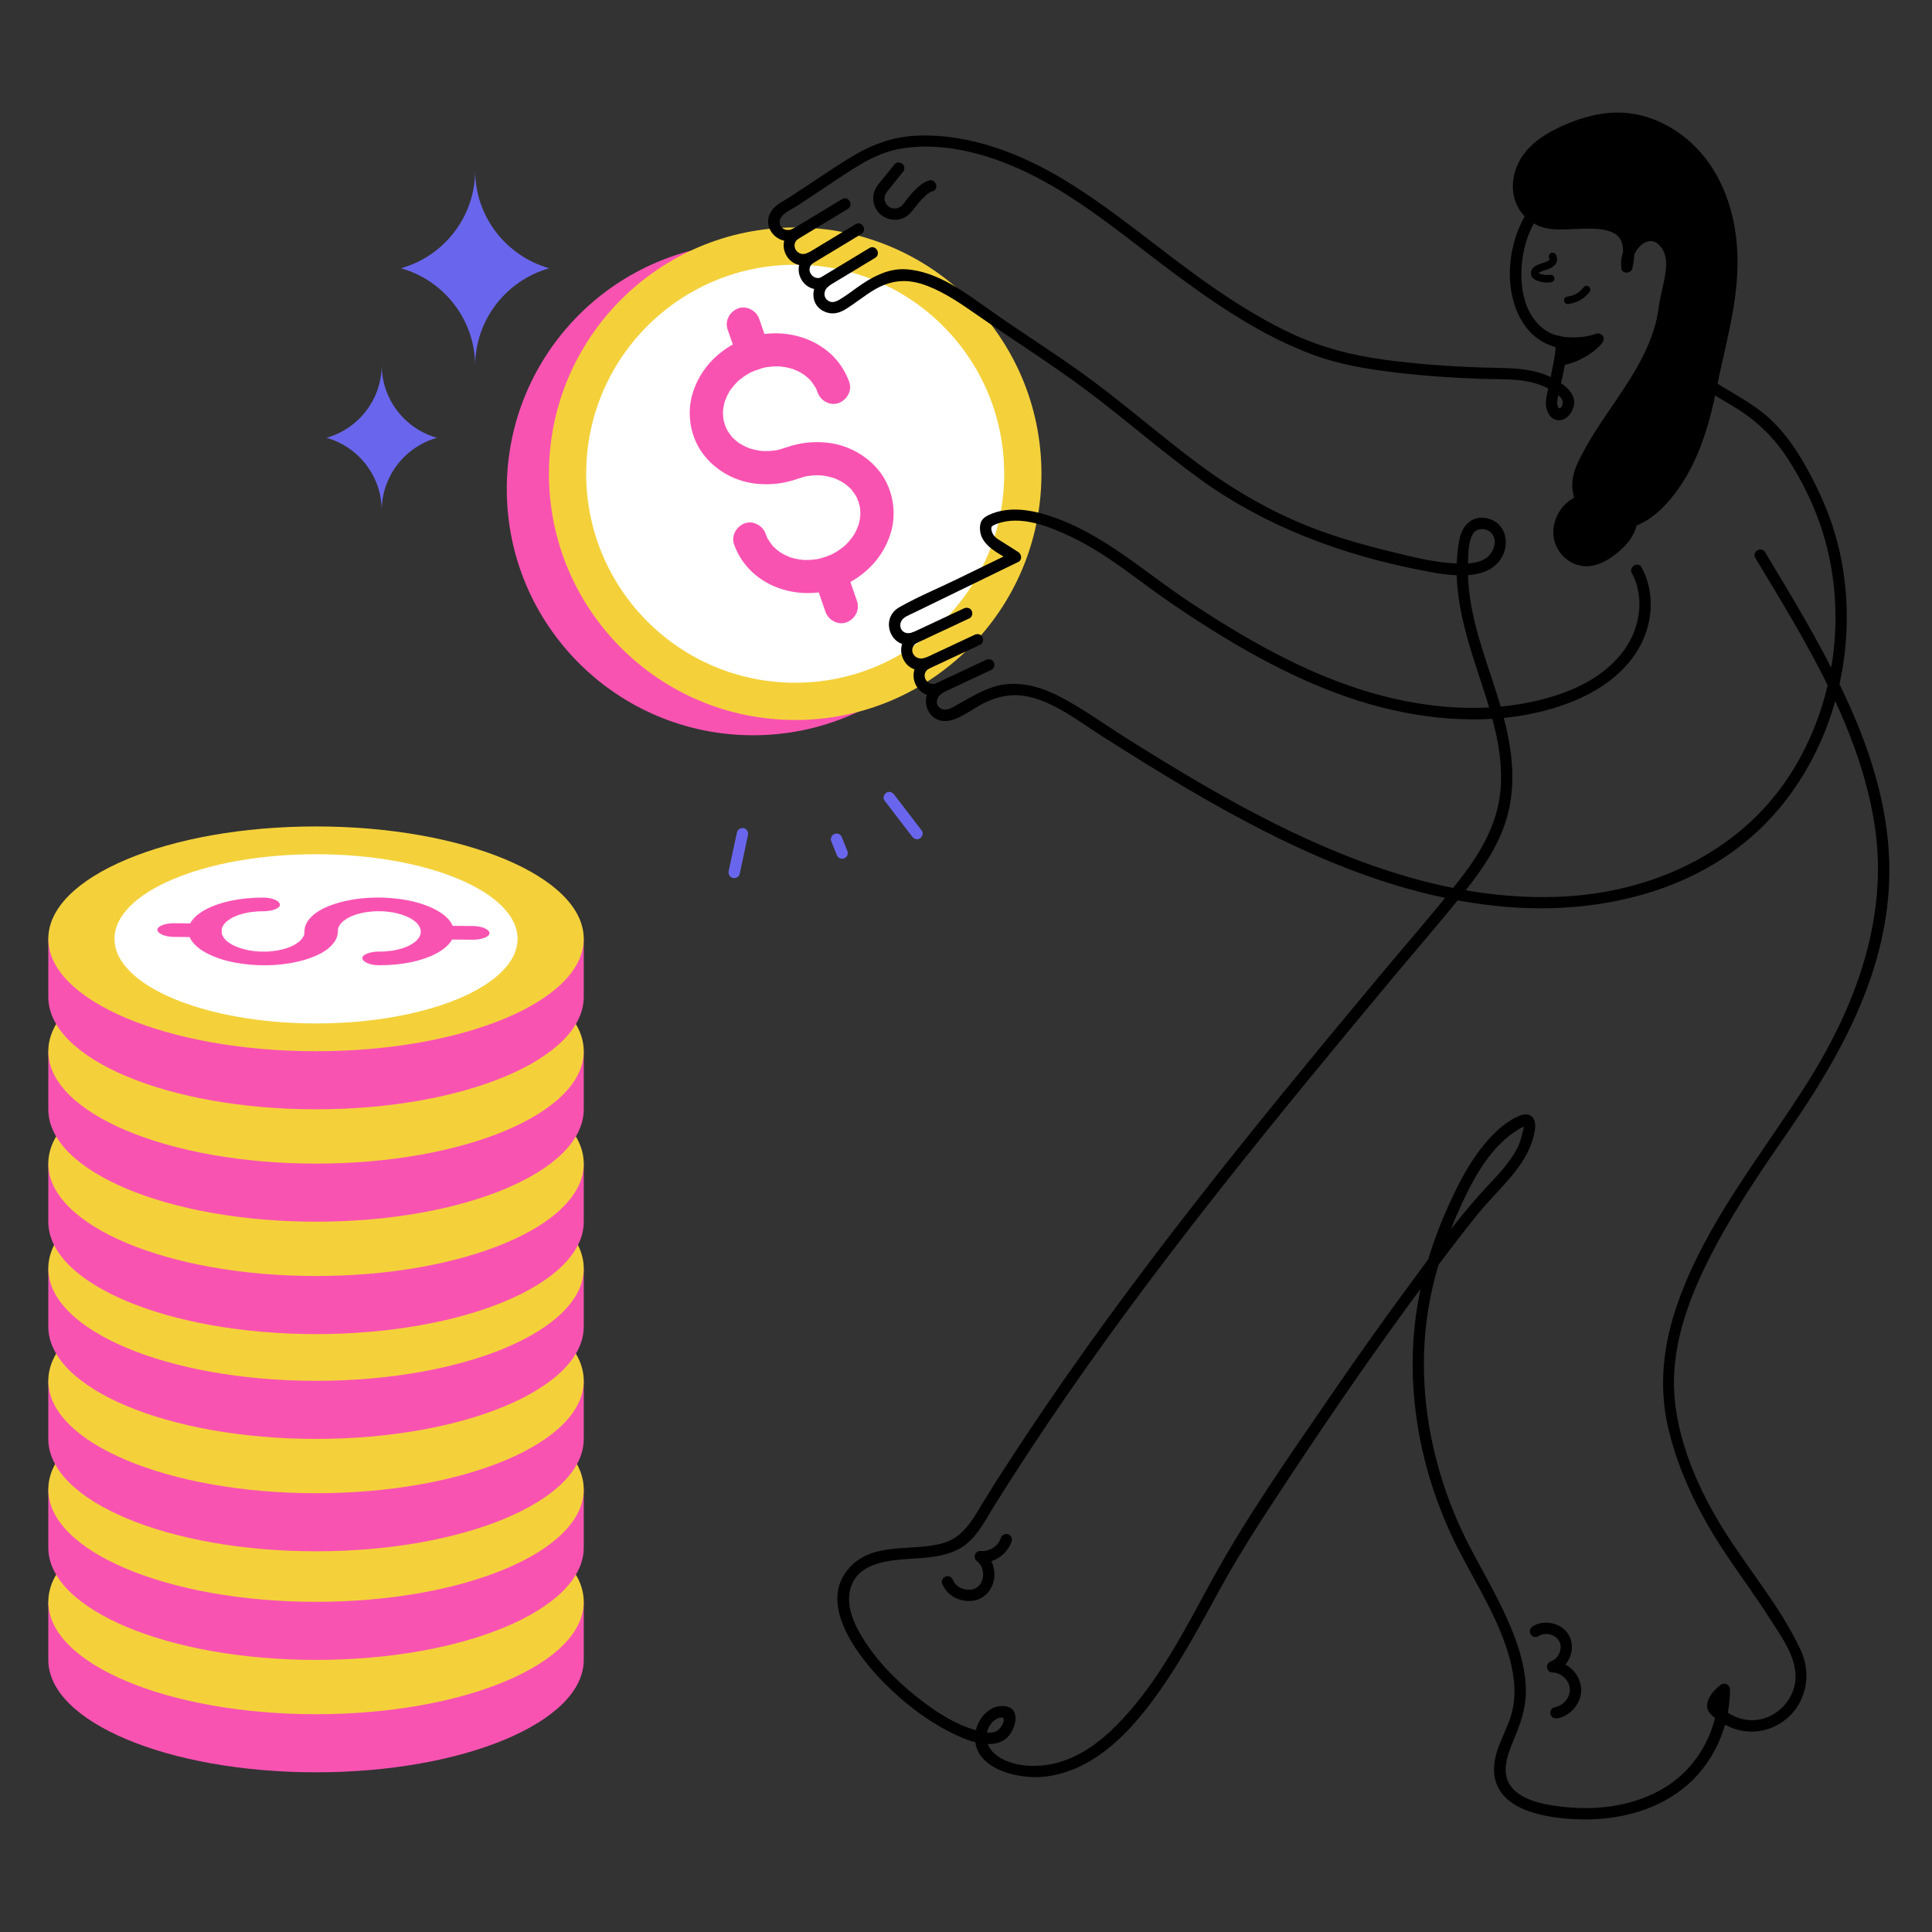 <?xml version="1.0" encoding="UTF-8"?><svg id="Layer_2" xmlns="http://www.w3.org/2000/svg" width="1000" height="1000" viewBox="0 0 1000 1000"><rect x="0" y="0" width="1000" height="1000" fill="#333333" stroke="none"/><g><circle cx="389.772" cy="253.109" r="127.46" style="fill:#f953b2;"/><circle cx="411.59" cy="245.202" r="127.46" style="fill:#f4d13b;"/><circle cx="411.59" cy="245.202" r="108.178" style="fill:#fff;"/><g><path d="M439.534,197.592c-8.355-23.067-36.534-30.895-57.622-20.649-11.026,5.357-19.484,14.368-23.253,26.118-3.389,10.566-1.528,22.726,5.081,31.691,6.651,9.023,17.29,14.717,28.417,15.697,6.44,.567,12.766-.07,18.943-2.046,1.803-.577,3.58-1.195,5.404-1.708,2.529-.712-.961,.119,.569-.14,.672-.113,1.344-.216,2.021-.295,1.33-.156,2.668-.241,4.007-.252-.104,.001,2.486,.053,1.252-.008-1.218-.06,1.306,.138,1.221,.128,1.148,.142,2.287,.34,3.416,.594,.493,.111,3.539,1.041,1.912,.457,1.402,.503,2.772,1.102,4.092,1.794,.525,.275,2.71,1.671,1.301,.689,.997,.695,1.958,1.437,2.866,2.245,.361,.321,.697,.674,1.06,.992,1.721,1.508-.927-1.341,.462,.478,.738,.967,1.477,1.921,2.119,2.957,.006,.009,1.192,2.093,.552,.892-.639-1.199,.411,.971,.417,.985,.43,1.047,.742,2.119,1.081,3.197,.153,.486,.371,2.108,.098,.262,.072,.484,.15,.966,.205,1.452,.164,1.445,.213,2.907,.141,4.359,.088-1.782-.151,.759-.26,1.372-.213,1.197-.509,2.375-.862,3.538,.516-1.7-.663,1.51-.905,2.019-.534,1.123-1.134,2.215-1.794,3.269,.879-1.405-.022,.008-.284,.338-.555,.699-1.086,1.411-1.673,2.086-.846,.974-1.744,1.913-2.7,2.782,1.201-1.091-.119,.045-.435,.295-.626,.496-1.268,.97-1.925,1.424-1.226,.847-2.501,1.625-3.821,2.318,1.362-.715,.096-.06-.172,.047-.915,.367-1.811,.766-2.74,1.1-1.457,.523-2.941,.957-4.449,1.306,1.485-.344,.131-.025-.163,.015-.807,.107-1.61,.234-2.422,.311-1.594,.152-3.185,.182-4.785,.145,1.504,.035,.194,.026-.116-.012-.77-.094-1.54-.18-2.306-.309-1.508-.253-2.992-.612-4.456-1.054,.344,.104,1.438,.594-.043-.036-.687-.292-1.383-.559-2.06-.875-.56-.261-1.11-.54-1.653-.833-.348-.188-2.535-1.6-.976-.514-.997-.695-1.958-1.437-2.866-2.245-.453-.403-.879-.83-1.315-1.25-.434-.449-.346-.338,.262,.334-.239-.273-.471-.552-.695-.838-.806-1.079-1.55-2.164-2.269-3.302-.873-1.382-.142-.214,.01,.111-.425-.905-.793-1.826-1.133-2.765-1.536-4.239-6.598-7.063-10.972-5.324-4.296,1.708-6.97,6.428-5.324,10.972,8.355,23.067,36.534,30.895,57.622,20.649,11.026-5.357,19.484-14.368,23.253-26.118,3.389-10.566,1.528-22.726-5.081-31.691-6.651-9.023-17.29-14.717-28.417-15.697-6.44-.567-12.766,.07-18.943,2.046-1.803,.577-3.58,1.195-5.404,1.708-2.529,.712,.961-.119-.569,.14-.672,.113-1.344,.216-2.021,.295-1.33,.156-2.668,.241-4.007,.252,.104-.001-2.486-.053-1.252,.008,1.218,.06-1.306-.138-1.221-.128-1.148-.142-2.287-.34-3.416-.594-.493-.111-3.539-1.041-1.912-.457-1.402-.503-2.772-1.102-4.092-1.794-.525-.275-2.71-1.671-1.301-.689-.997-.695-1.958-1.437-2.866-2.245-.361-.321-.697-.674-1.06-.992-1.721-1.508,.927,1.341-.462-.478-.738-.967-1.477-1.921-2.119-2.957-.006-.009-1.192-2.093-.552-.892,.639,1.199-.411-.971-.417-.985-.43-1.047-.742-2.119-1.081-3.197-.153-.486-.371-2.108-.098-.262-.072-.484-.15-.966-.205-1.452-.164-1.445-.213-2.907-.141-4.359-.088,1.782,.151-.759,.26-1.372,.213-1.197,.509-2.375,.862-3.538-.516,1.7,.663-1.51,.905-2.019,.534-1.123,1.134-2.215,1.794-3.269-.879,1.405,.022-.008,.284-.338,.555-.699,1.086-1.411,1.673-2.086,.846-.974,1.744-1.913,2.7-2.782-1.201,1.091,.119-.045,.435-.295,.626-.496,1.268-.97,1.925-1.424,1.226-.847,2.501-1.625,3.821-2.318-1.362,.715-.096,.06,.172-.047,.915-.367,1.811-.766,2.74-1.1,1.457-.523,2.941-.957,4.449-1.306-1.485,.344-.131,.025,.163-.015,.807-.107,1.61-.234,2.422-.311,1.594-.152,3.185-.182,4.785-.145-1.504-.035-.194-.026,.116,.012,.77,.094,1.54,.18,2.306,.309,1.508,.253,2.992,.612,4.456,1.054-.344-.104-1.438-.594,.043,.036,.687,.292,1.383,.559,2.06,.875,.56,.261,1.11,.54,1.653,.833,.348,.188,2.535,1.6,.976,.514,.997,.695,1.958,1.437,2.866,2.245,.453,.403,.879,.83,1.315,1.25,.434,.449,.346,.338-.262-.334,.239,.273,.471,.552,.695,.838,.806,1.079,1.55,2.164,2.269,3.302,.873,1.382,.142,.214-.01-.111,.425,.905,.793,1.826,1.133,2.765,1.536,4.239,6.598,7.063,10.972,5.324,4.296-1.708,6.97-6.428,5.324-10.972h0Z" style="fill:#f953b2;"/><path d="M398.175,180.087c-1.745-5.034-3.489-10.067-5.234-15.101-1.477-4.262-6.64-7.046-10.972-5.324-4.346,1.728-6.907,6.404-5.324,10.972,1.745,5.034,3.489,10.067,5.234,15.101,1.477,4.262,6.64,7.046,10.972,5.324,4.346-1.728,6.907-6.404,5.324-10.972h0Z" style="fill:#f953b2;"/><path d="M443.585,311.106c-1.745-5.034-3.489-10.067-5.234-15.101-1.477-4.262-6.64-7.046-10.972-5.324-4.346,1.728-6.907,6.404-5.324,10.972,1.745,5.034,3.489,10.067,5.234,15.101,1.477,4.262,6.64,7.046,10.972,5.324,4.346-1.728,6.907-6.404,5.324-10.972h0Z" style="fill:#f953b2;"/></g><path d="M801.931,133.749c.002,.003,.12,.298,.06,.129-.061-.172,.036,.139,.036,.139,.004,.012,.065,.324,.04,.125-.025-.199-.007,.117-.007,.13,.001-.057,.09-.286,.006-.099-.024,.053-.163,.371-.047,.164,.112-.201-.351,.39-.064,.092-.123,.128-.243,.254-.373,.375-.257,.239,.143-.07-.172,.125-.346,.214-.695,.411-1.065,.581-.205,.094,.003,0,.039-.014-.116,.047-.233,.091-.35,.135-.177,.065-.355,.127-.533,.186-.39,.13-.783,.248-1.175,.369-.889,.273-1.759,.574-2.611,.951-1.77,.782-3.43,2.358-3.309,4.449,.136,2.352,2.253,3.401,4.228,4.052,2.113,.697,4.335,.769,6.517,.419,1.016-.163,1.671-1.481,1.37-2.412-.356-1.102-1.324-1.544-2.412-1.37-.24,.037-.266,.042-.078,.015-.134,.015-.267,.028-.401,.039-.268,.021-.537,.032-.806,.034s-.538-.006-.806-.023c-.071-.004-.816-.087-.481-.038-.465-.068-.926-.171-1.379-.298-.259-.073-.515-.155-.768-.246-.127-.045-.252-.093-.377-.143,.158,.068,.13,.054-.087-.042-.191-.093-.383-.183-.567-.292-.076-.043-.15-.089-.221-.14,.168,.132,.171,.121,.008-.03,.097,.134,.218,.675,.175,.307-.049,.24-.049,.246,.002,.018,.071-.215,.069-.218-.005-.007,.117-.18,.118-.194,.004-.042,.081-.092,.167-.179,.259-.261-.242,.231,.149-.103,.199-.133,.212-.132,.436-.237,.657-.353,.212-.095,.228-.104,.049-.03,.117-.048,.234-.093,.352-.137,1.853-.695,3.877-1.046,5.552-2.157,1.025-.68,1.864-1.543,2.317-2.699,.517-1.318,.192-2.616-.39-3.847-.439-.93-1.847-1.243-2.683-.704-.957,.617-1.173,1.688-.704,2.683h0Z"/><path d="M474.276,332.923c8.033-3.763,16.066-7.526,24.099-11.289,1.15-.539,2.301-1.078,3.451-1.617,1.438-.674,1.805-2.742,1.055-4.024-.862-1.474-2.58-1.732-4.024-1.055-8.033,3.763-16.066,7.526-24.099,11.289-1.15,.539-2.301,1.078-3.451,1.617-1.438,.674-1.805,2.742-1.055,4.024,.862,1.474,2.58,1.732,4.024,1.055h0Z"/><path d="M479.884,346.555c8.033-3.763,16.066-7.526,24.099-11.289,1.15-.539,2.301-1.078,3.451-1.617,1.438-.674,1.805-2.742,1.055-4.024-.862-1.474-2.58-1.732-4.024-1.055-8.033,3.763-16.066,7.526-24.099,11.289-1.15,.539-2.301,1.078-3.451,1.617-1.438,.674-1.805,2.742-1.055,4.024,.862,1.474,2.58,1.732,4.024,1.055h0Z"/><path d="M485.704,359.573c8.033-3.763,16.066-7.526,24.099-11.289,1.15-.539,2.301-1.078,3.451-1.617,1.438-.674,1.805-2.742,1.055-4.024-.862-1.474-2.58-1.732-4.024-1.055-8.033,3.763-16.066,7.526-24.099,11.289-1.15,.539-2.301,1.078-3.451,1.617-1.438,.674-1.805,2.742-1.055,4.024,.862,1.474,2.58,1.732,4.024,1.055h0Z"/><g><path d="M806.244,176.876s10.822,2.276,20.907-1.358c-5.304,6.459-15.895,10.886-19.244,10.428,5.487-8.137-1.552-8.857-1.663-9.07Z"/><path d="M805.462,179.713c7.282,1.516,15.47,1.113,22.471-1.358-.954-1.639-1.908-3.277-2.862-4.916-.678,.813-1.407,1.578-2.185,2.296-.363,.335-.735,.659-1.115,.974-.23,.19-.461,.38-.698,.561,.304-.234-.136,.095-.241,.172-1.701,1.244-3.513,2.336-5.395,3.282-.412,.207-.829,.407-1.248,.599-.244,.112-.489,.22-.735,.327,.383-.166,.077-.032-.137,.053-.777,.307-1.561,.593-2.361,.833-.453,.136-1.654,.665-2.112,.5,.112,.041,.747-.06,.21-.031-.125,.007-.25,.022-.375,.027-.259,.01-.515,.003-.772-.027l2.54,4.426c2.028-3.061,3.726-7.293,1.199-10.577-.689-.895-1.576-1.596-2.607-2.061-.48-.217-.968-.415-1.471-.572-.11-.035-.223-.072-.335-.099-.035-.008-.071-.029-.106-.033,.228,.027,.971,.457,1.196,.707-1.064-1.181-3.078-1.082-4.16,0-1.174,1.174-1.066,2.976,0,4.16,.547,.607,1.34,.764,2.073,1.012,.131,.044,.262,.109,.395,.144-.294-.078-.637-.329-.173-.057,.157,.092,.33,.217,.494,.29,.319,.142-.285-.179-.306-.248,.02,.067,.182,.149,.23,.201,.054,.058,.115,.126,.175,.177,.385,.328-.388-.188-.18-.249,.051-.015,.464,.877,.172,.236-.293-.643,.122,.353,.059,.347-.084-.009-.015-.761-.052-.302-.012,.142-.002,.294-.002,.437-0,.105-.077,.518,.002,.082,.09-.497-.041,.117-.066,.219-.037,.147-.079,.293-.124,.438,.002-.005-.241,.684-.113,.356,.117-.299-.105,.226-.129,.277-.109,.227-.224,.451-.345,.672-.278,.506-.587,.994-.906,1.475-.572,.863-.508,2.1,0,2.969,.571,.975,1.475,1.332,2.54,1.457,1.448,.17,3.019-.218,4.404-.618,2.012-.581,3.968-1.416,5.844-2.342,4.116-2.031,8.122-4.785,11.076-8.33,.847-1.016,1.162-2.364,.46-3.564-.624-1.067-2.106-1.781-3.322-1.352-4.44,1.567-8.756,2.072-13.454,1.937-1.558-.045-3.099-.194-4.647-.362-.391-.042,.703,.106,.2,.026-.119-.019-.24-.035-.359-.054-.192-.03-.383-.06-.574-.094-.17-.03-.34-.06-.509-.095-1.554-.323-3.179,.454-3.618,2.054-.401,1.458,.492,3.293,2.054,3.618Z"/></g><g><path d="M859.766,168.303c-2.316,8.677-6.254,16.947-10.702,24.688-9.548,16.614-23.389,32.573-30.73,50.277-6.832,16.477,8.849,31.695,25.291,26.815,7.772-2.307,14.147-7.946,19.267-14.232,12.992-15.95,18.975-36.084,22.837-55.956,3.911-20.123,10.043-40.346,10.632-60.96,.515-18.044-3.24-36.613-13.301-51.6-10.061-14.987-26.985-25.892-45.034-26.134-9.168-.123-18.2,2.414-26.641,5.994-7.305,3.098-14.448,7.134-19.481,13.268-11.511,14.032-5.85,34.666,13.597,35.365,9.335,.336,21.895-2.164,30.733,2.004,7.931,3.739,7.418,13.037,5.826,20.395-1.56-10.586,11.336-23.038,19.996-12.137,7.051,8.875,.655,22.833-.485,32.807-.364,3.183-.982,6.32-1.806,9.405Z"/><path d="M856.929,167.521c-5.362,19.838-18.384,36.05-29.415,52.961-2.753,4.22-5.399,8.515-7.762,12.967-2.172,4.09-4.565,8.49-5.494,13.062-1.612,7.937,1.095,16.255,7.293,21.544,6.346,5.416,15.054,7.239,23.049,4.806,9.385-2.856,16.614-9.917,22.419-17.54,11.864-15.581,17.641-34.851,21.384-53.815,4.199-21.277,10.637-42.435,10.935-64.277,.267-19.554-4.496-39.766-16.676-55.404-10.996-14.117-28.284-23.994-46.468-23.555-10.45,.252-20.694,3.579-30.048,8.077-8.002,3.848-15.86,9.422-19.988,17.517-3.064,6.008-4.117,13.192-2.025,19.693,2.134,6.628,7.194,11.666,13.771,13.904,3.733,1.27,7.706,1.412,11.612,1.31,4.522-.117,9.036-.502,13.562-.436,4.067,.059,8.54,.39,12.142,2.27,.755,.394,1.403,.824,1.82,1.212,.337,.314,.661,.638,.957,.99,.037,.044,.326,.442,.091,.116,.144,.201,.279,.41,.408,.621,.548,.895,.604,1.035,.874,1.858,.267,.815,.462,1.657,.585,2.506,.083,.57-.055-.693,.027,.291,.017,.207,.036,.414,.049,.622,.027,.418,.041,.838,.046,1.257,.009,.849-.027,1.697-.095,2.543-.132,1.646-.36,2.956-.759,4.824h5.673c.059,.435-.024-.773-.024-.995-.001-.496,.025-.996,.083-1.489-.059,.501,.025-.135,.05-.256,.051-.246,.098-.491,.156-.736,.129-.539,.288-1.07,.474-1.592,.497-1.397,1.658-3.3,2.732-4.451,.333-.356,.681-.697,1.047-1.02,.144-.127,.291-.253,.44-.373-.371,.299,.105-.076,.202-.142,.35-.235,.7-.466,1.069-.672,.241-.135,.487-.261,.737-.378,.562-.263-.336,.09,.305-.114,.43-.137,.856-.241,1.292-.353,.542-.139,.144-.03,.006-.015,.264-.028,.529-.044,.795-.048,.177-.002,.355,.001,.533,.01-.015-.001,.839,.103,.41,.032-.439-.072,.436,.111,.41,.104,.27,.068,.537,.15,.799,.245,.832,.301-.447-.261,.356,.168,.177,.095,.352,.19,.525,.293,.478,.286,.713,.463,.951,.673,.881,.776,1.617,1.618,2.193,2.546,1.098,1.766,1.716,3.969,1.868,5.897,.387,4.896-.729,9.569-1.814,14.335-.606,2.663-1.243,5.327-1.632,8.032-.503,3.502-1.027,6.943-1.93,10.372-.965,3.664,4.708,5.228,5.673,1.564,.447-1.699,.844-3.409,1.165-5.137,.175-.943,.327-1.89,.461-2.839,.082-.577,.158-1.155,.229-1.734-.02,.165,.14-1.124,.076-.662,.374-2.706,1.026-5.372,1.632-8.032,1.318-5.791,2.652-11.774,1.811-17.731-.8-5.667-4.231-11.201-9.733-13.317-4.75-1.826-9.9,.148-13.416,3.508-4.283,4.093-6.388,10.023-5.602,15.868,.392,2.912,5.097,2.697,5.673,0,1.488-6.967,2.158-15.555-3.359-21.031-3.034-3.012-7.413-4.372-11.547-4.978-4.515-.662-9.051-.605-13.598-.404-4.109,.182-8.29,.575-12.397,.195-.826-.076-1.065-.112-2.058-.324-.835-.178-1.66-.403-2.468-.677-.366-.125-.731-.258-1.088-.405,.479,.197-.505-.24-.592-.283-.7-.344-1.379-.732-2.03-1.161-.3-.197-.594-.403-.881-.618-.37-.277,.319,.263-.034-.032-.135-.113-.271-.226-.404-.341-.56-.487-1.089-1.008-1.584-1.561-.231-.258-.454-.522-.669-.793,.346,.435-.205-.295-.307-.444-.412-.603-.788-1.231-1.125-1.878-.159-.306-.303-.617-.452-.928-.196-.41,.16,.413-.009-.01-.064-.16-.127-.321-.188-.483-.259-.691-.478-1.397-.657-2.112-.171-.681-.307-1.371-.407-2.065,.087,.605-.029-.35-.044-.539-.036-.446-.059-.893-.068-1.34-.014-.679,.004-1.359,.052-2.036,.026-.366,.062-.73,.103-1.095,.054-.477-.072,.434,.007-.042,.038-.229,.074-.459,.116-.687,.294-1.592,.753-3.151,1.351-4.655,.025-.063,.221-.513,.044-.108,.079-.18,.161-.36,.244-.538,.168-.36,.345-.716,.529-1.067,.376-.717,.785-1.416,1.224-2.095,1.044-1.615,2.078-2.845,3.582-4.351,6.379-6.386,15.251-10.265,23.729-12.987,8.807-2.827,18.147-3.963,27.167-1.917,7.967,1.807,15.468,5.622,21.766,10.814,13.977,11.522,21.559,28.74,23.81,46.463,2.594,20.421-1.811,40.511-6.271,60.338-4.195,18.648-6.987,37.81-15.567,55.112-4.018,8.102-9.137,15.938-15.848,22.073-3.08,2.816-6.641,5.3-10.59,6.723-1.881,.678-3.884,1.164-5.642,1.28-1.75,.115-3.504,.003-4.904-.285-3.306-.681-6.263-2.142-8.595-4.258-2.481-2.251-4.198-4.953-5.048-8.077-.895-3.292-.684-6.692,.511-10.119,1.491-4.276,3.782-8.37,6.02-12.29,9.7-16.991,22.649-31.96,30.753-49.883,2.054-4.543,3.827-9.209,5.129-14.025,.989-3.659-4.684-5.22-5.673-1.564Z"/></g><path d="M908.558,288.809c25.955,43.037,54.437,88.669,61.9,139.314,6.988,47.416-10.182,93.103-35.196,132.648-23.594,37.301-52.16,71.778-66.977,113.965-7.399,21.065-9.934,42.831-4.74,64.733,5.665,23.889,16.84,45.785,30.502,66.016,7.248,10.734,14.925,21.18,21.884,32.108,5.956,9.353,14.621,20.791,13.327,32.512-.937,8.488-6.993,15.938-14.955,18.905-9.561,3.564-18.978-.097-25.624-7.354l.756,2.862c.464-3.215,1.794-5.74,4.555-7.568-1.475-.847-2.951-1.693-4.426-2.54-.029,20.209-10.134,39.782-27.423,50.546-15.464,9.628-34.568,12.249-52.446,10.323-8.505-.916-19.086-2.514-25.663-8.481-7.937-7.201-4.187-17.489-.676-25.915,3.481-8.355,6.471-16.329,6.445-25.515-.025-9.14-2.266-18.2-5.352-26.752-6.178-17.119-15.734-32.651-24.057-48.752-9.52-18.417-16.352-38.261-20.13-58.648-3.902-21.059-4.395-42.889-.909-64.042,3.05-18.512,9.233-36.652,17.078-53.672,6.899-14.967,15.528-30.577,30.069-39.295,.963-.577,2.457-.959,3.307-1.62-1.165,.907-.334-2.12-1.033,.739-.957,3.918-1.705,7.749-3.631,11.353-4.227,7.907-10.79,14.438-16.822,20.966-14.378,15.56-26.796,33.156-39.371,50.179-13.79,18.668-27.192,37.621-40.313,56.766-21.387,31.205-43.42,62.454-61.572,95.688-13.584,24.871-26.789,50.938-46.309,71.801-8.809,9.415-19.302,18.005-31.811,21.841-5.844,1.792-11.91,2.441-18.001,1.92-7.773-.664-18.792-4.382-20.267-13.359-.693-4.217,1.893-9.702,6.096-11.178,5.615-1.973,1.651,5.929-1.556,7.026-3.5,1.197-7.994-.084-11.363-1.13-10.789-3.349-20.747-10.017-29.498-17.01-9.874-7.891-19.092-17.067-26.093-27.637-5.208-7.863-10.728-18.337-8.14-28.074,3.845-14.466,21.466-15.003,33.612-15.81,7.815-.519,15.992-1.234,22.962-5.132,8.646-4.835,13.094-14.404,18.138-22.486,48.11-77.1,104.056-148.969,161.586-219.194,14.316-17.475,28.745-34.857,43.209-52.21,12.868-15.44,26.121-30.618,38.634-46.347,9.59-12.056,18.419-25.044,22.26-40.167,4.402-17.333,1.813-35.222-2.875-52.205-5.627-20.384-14.314-40.129-17.023-61.236-.619-4.825-.9-9.703-.778-14.568,.126-5.024-.138-12.051,2.393-16.546,1.935-3.437,6.854-3.54,9.563-.846,3.698,3.678,1.385,10.211-2.298,12.916-5.167,3.795-13.197,3.234-19.202,2.752-7.752-.623-15.413-2.246-22.963-4.057-16.41-3.936-32.869-8.177-48.604-14.32-21.023-8.207-40.506-19.55-58.586-33.006-18.226-13.565-35.362-28.527-53.554-42.144-17.041-12.756-35.062-23.934-52.469-36.136-13.342-9.352-28.276-21.29-45.216-22.359-8.236-.52-15.673,3.025-22.392,7.457-3.933,2.594-7.614,5.628-11.653,8.056-1.92,1.154-4.025,2.163-6.168,.806-2.749-1.741-2.453-5.487,.008-7.289,3.011-2.205,.459-6.853-2.969-5.08-4.966,2.57-9.399-3.931-4.79-7.352,2.99-2.219,.467-6.858-2.969-5.08-4.966,2.57-9.399-3.931-4.79-7.352,2.985-2.216,.459-6.882-2.969-5.08-3.058,1.607-6.926-.213-6.635-3.936,.294-3.751,5.934-5.989,8.758-7.824,6.05-3.931,12.023-7.978,18.046-11.95,10.921-7.202,21.868-15.208,34.971-17.645,23.71-4.41,49.552,3.515,70.497,14.309,25.349,13.063,47.249,31.72,69.998,48.676,23.045,17.177,47.154,33.803,74.335,43.727,13.233,4.831,26.906,7.107,40.84,8.827,15.109,1.866,30.311,2.89,45.522,3.435,12.676,.454,26.299-.836,37.336,6.545,1.647,1.102,4.409,2.832,4.923,4.926,.54,2.2-2.033,6.429-2.775,1.533-.288-1.903,.715-4.948,1.23-7.414,1.484-7.098,3.452-14.394,3.866-21.658,.116-2.031,.051-4.191-1.859-5.375-1.45-.899-3.635-.923-5.256-1.563-1.775-.701-3.482-1.662-5.007-2.813-13.061-9.854-13.364-30.683-9.141-44.928,2.443-8.238,6.86-15.674,13.945-20.711,10.045-7.142,23.146-9.943,35.216-7.331,13.209,2.859,23.394,11.488,24.925,25.363,1.311,11.877-.756,24.516-1.631,36.395-.818,11.106-.68,22.718,7.122,31.495,7.813,8.79,18.575,14.213,28.469,20.243,11.497,7.007,20.343,15.637,27.657,26.978,6.758,10.479,12.467,21.899,16.543,33.691,14.261,41.262,9.045,88.829-13.497,126.177-25.176,41.714-70.647,63.648-118.362,66.353-52.776,2.992-103.994-14.464-150.595-37.779-26.584-13.3-52.066-28.666-77.197-44.507-11.572-7.294-22.881-15.606-35.126-21.746-10.721-5.375-22.81-8.154-34.438-3.979-6.057,2.175-11.557,5.56-17.178,8.634-2.507,1.371-5.734,3.77-8.636,2.155-3.359-1.869-2.478-6.083,.439-7.78,2.783-1.618,.924-6.622-2.267-5.376-5.499,2.147-9.49-4.646-4.143-7.802,2.765-1.632,.932-6.625-2.267-5.376-5.499,2.147-9.49-4.646-4.143-7.802,2.762-1.63,.924-6.646-2.267-5.376-6.173,2.456-9.064-5.075-3.463-8.133,1.519-.829,3.13-1.522,4.686-2.279,6.779-3.297,13.558-6.595,20.338-9.892,11.036-5.368,22.072-10.736,33.108-16.103,2.085-1.014,1.732-3.976,0-5.08-2.643-1.683-5.285-3.366-7.928-5.049-1.038-.661-2.162-1.268-3.148-2.005-1.193-.892-2.078-1.913-2.558-3.348-.943-2.816-.119-3.217,2.357-4.173,12.323-4.756,27.133,1.268,38.325,6.522,13.674,6.419,25.814,15.451,37.906,24.395,12.905,9.546,26.227,18.441,39.923,26.815,27.463,16.791,56.785,31.235,88.318,38.463,30.061,6.891,63.502,7.503,92.601-3.876,13.722-5.366,26.606-13.862,34.519-26.58,8.07-12.971,9.623-29.587,2.303-43.218-1.792-3.337-6.872-.369-5.08,2.969,7.336,13.66,3.847,30.354-5.682,42.02-9.548,11.689-23.563,18.532-37.848,22.539-31.689,8.888-65.629,5.553-96.659-4.289-31.496-9.99-60.292-26.673-87.779-44.726-24.314-15.969-46.294-36.773-74.6-45.591-6.88-2.143-14.276-3.526-21.485-2.597-3.226,.416-6.353,1.282-9.266,2.75-3.243,1.634-4.265,3.729-4.074,7.391,.446,8.563,10.631,12.684,16.888,16.669v-5.08c-9.638,4.688-19.277,9.376-28.915,14.064-9.823,4.778-20.164,9.046-29.673,14.432-11.124,6.301-3.637,23.472,8.451,18.664-.755-1.792-1.511-3.584-2.267-5.376-10.938,6.456-3.349,23.248,8.676,18.554-.755-1.792-1.511-3.584-2.267-5.376-10.938,6.456-3.349,23.248,8.676,18.554-.755-1.792-1.511-3.584-2.267-5.376-9.757,5.675-5.066,21.006,6.477,19.145,6.337-1.022,12.439-6.238,18.111-9.065,7.35-3.663,14.943-5.196,23.06-3.423,14.04,3.067,26.22,12.849,38.119,20.41,14.317,9.098,28.695,18.105,43.31,26.719,50.724,29.895,105.854,56.52,165.308,61.649,51.831,4.472,107.021-9.382,141.645-50.452,30.518-36.2,41.85-87.032,31.691-133.058-2.638-11.95-6.88-23.38-12.283-34.346-6.22-12.626-13.757-25.467-24.25-35.047-9.72-8.875-21.918-14.142-32.579-21.686-5.448-3.856-11.248-8.618-13.576-15.084-2.213-6.148-1.911-12.92-1.475-19.334,.89-13.088,3.34-27.028,1.423-40.077-1.952-13.283-10.954-22.591-23.367-27.05-21.212-7.619-48.173,.912-58.452,21.589-7.623,15.334-8.978,36.44,.099,51.498,2.058,3.413,4.71,6.454,7.918,8.828,1.629,1.206,3.356,2.197,5.214,3.009,.882,.385,1.777,.742,2.692,1.039,.341,.111,1.225,.484,1.647,.473,2.14-.056-1.254,.627,.018-1.155-.254,.356-.15,2.6-.233,3.296-.244,2.041-.627,4.07-1.003,6.09-.806,4.338-1.732,8.652-2.632,12.971-.56,2.688-1.335,5.473-1.286,8.24,.078,4.393,3.242,9.565,8.306,8.237,3.916-1.027,6.68-5.912,6.312-9.786-.458-4.814-5.069-8.245-8.85-10.585-11.646-7.207-25.366-6.269-38.54-6.725-17.156-.593-34.319-1.768-51.331-4.111-15.96-2.198-31.107-6.016-45.822-12.684-14.608-6.621-28.291-15.066-41.5-24.121-26.199-17.96-50.104-39.311-77.265-55.856-22.819-13.9-49.617-24.375-76.769-23.242-13.519,.564-24.489,5.063-35.854,12.116-6.801,4.221-13.448,8.682-20.11,13.117-3.332,2.219-6.667,4.433-10.027,6.61-2.867,1.857-6.411,3.463-8.619,6.133-7.483,9.047,3.288,20.511,13.104,15.352-.99-1.693-1.979-3.386-2.969-5.08-10.585,7.856-1.098,23.63,10.728,17.511-.99-1.693-1.979-3.386-2.969-5.08-10.585,7.856-1.098,23.63,10.728,17.511-.99-1.693-1.979-3.386-2.969-5.08-6.447,4.721-6.656,15.121,1.617,18.211,3.754,1.402,7.206,.474,10.481-1.568,4.806-2.997,9.195-6.62,14.031-9.578,9.396-5.748,18.068-6.327,28.249-2.366,9.059,3.524,17.254,9.155,25.188,14.68,18.73,13.045,38.046,25.169,56.38,38.796,20.167,14.989,39.003,31.697,59.358,46.43,34.022,24.625,73.336,39.173,114.357,47.197,12.277,2.401,33.807,6.835,41.79-6.375,4.243-7.021,2.523-17.034-5.774-19.989-8.147-2.902-14.352,2.301-15.925,10.095-4.538,22.49,1.643,45.027,8.554,66.323,6.719,20.707,14.673,42.107,12.582,64.252-1.68,17.793-10.957,33.037-21.79,46.781-13.501,17.129-27.949,33.566-41.908,50.322-63.922,76.731-127.339,154.252-182.59,237.571-6.714,10.125-13.302,20.333-19.745,30.632-5.919,9.462-10.735,20.521-22.26,23.926-15.794,4.666-35.795-.944-48.325,12.405-17.743,18.901,4.553,46.949,18.276,60.64,9.606,9.583,20.648,18.23,32.75,24.438,7.974,4.09,21.413,10.279,29.695,3.739,4.456-3.519,8.334-15.026,.063-16.651-8.012-1.575-14.712,6.041-15.872,13.306-2.938,18.402,21.025,24.437,34.788,23.153,29.741-2.774,50.742-29.253,65.915-52.442,8.677-13.262,16.278-27.182,23.848-41.094,7.577-13.925,15.616-27.318,24.268-40.609,27.705-42.562,56.202-84.64,86.647-125.301,8.03-10.723,16.117-21.433,24.53-31.86,5.92-7.337,12.835-13.805,18.724-21.172,5.41-6.767,9.631-14.043,10.87-22.758,.745-5.242-1.94-9.118-7.455-7.121-7,2.535-13.422,8.645-18.129,14.211-6.231,7.369-11.147,15.781-15.398,24.415-8.774,17.819-15.756,37.121-19.328,56.676-8.082,44.244,.583,90.441,21.116,130.19,9.445,18.284,20.878,35.998,26.219,56.074,2.583,9.709,3.512,19.974,.387,29.673-3.017,9.36-9.256,18.559-8.568,28.77,1.357,20.141,27.463,23.706,43.211,24.317,19.017,.739,39.033-3.74,54.239-15.627,15.724-12.291,24.618-31.792,24.646-51.63,.003-2.135-2.535-3.792-4.426-2.54-3.537,2.343-7.86,7.158-7.364,11.866,.397,3.769,6.592,7.499,9.605,9.136,7.2,3.91,15.81,4.508,23.442,1.489,16.394-6.486,22.544-24.95,15.242-40.524-10.774-22.981-27.871-42.455-41.027-64.024-13.682-22.432-25.141-49.887-24.444-76.579,.622-23.837,10.172-46.822,21.189-67.599,11.153-21.031,24.617-40.711,38.132-60.269,27.758-40.167,51.966-84.173,52.141-134.348,.187-53.431-27.407-103.233-53.935-147.899-3.43-5.776-6.898-11.529-10.367-17.281-1.953-3.238-7.042-.284-5.08,2.969h0Z"/><path d="M412.792,123.877c7.593-4.587,15.186-9.173,22.779-13.759,1.087-.657,2.175-1.314,3.262-1.97,3.237-1.955,.283-7.044-2.969-5.08-7.593,4.587-15.186,9.173-22.779,13.759-1.087,.657-2.175,1.314-3.262,1.97-3.237,1.955-.283,7.044,2.969,5.08h0Z"/><path d="M419.801,136.845c7.593-4.587,15.186-9.173,22.779-13.759,1.087-.657,2.175-1.314,3.262-1.97,3.237-1.955,.283-7.044-2.969-5.08-7.593,4.587-15.186,9.173-22.779,13.759-1.087,.657-2.175,1.314-3.262,1.97-3.237,1.955-.283,7.044,2.969,5.08h0Z"/><path d="M426.957,149.178c7.593-4.587,15.186-9.173,22.779-13.759,1.087-.657,2.175-1.314,3.262-1.97,3.237-1.955,.283-7.044-2.969-5.08-7.593,4.587-15.186,9.173-22.779,13.759-1.087,.657-2.175,1.314-3.262,1.97-3.237,1.955-.283,7.044,2.969,5.08h0Z"/><path d="M811.501,157.373c4.592-.448,8.655-2.771,11.376-6.495,.608-.831,.168-2.223-.704-2.683-1.02-.539-2.034-.184-2.683,.704-.033,.045-.292,.381-.116,.159,.16-.201-.049,.057-.079,.093-.142,.173-.289,.342-.44,.507-.302,.33-.62,.645-.954,.943-.167,.149-.337,.294-.511,.435-.058,.047-.116,.094-.175,.14l.16-.125c-.028,.06-.186,.137-.241,.176-.384,.275-.783,.53-1.193,.764-.389,.222-.788,.425-1.197,.608-.046,.021-.354,.142-.108,.049,.272-.104-.127,.047-.181,.067-.209,.079-.42,.153-.633,.222-.426,.138-.858,.254-1.296,.348-.219,.047-.439,.084-.659,.125-.307,.057,.025-.048,.078-.006-.029-.023-.403,.044-.445,.049-1.018,.099-2.011,.831-1.961,1.961,.044,.977,.868,2.067,1.961,1.961h0Z"/><path d="M463.1,84.951c-1.514,1.888-3.029,3.775-4.543,5.663-1.62,2.019-3.472,3.997-4.88,6.177-2.925,4.527-1.93,10.955,2.24,14.37,4.467,3.658,11.352,3.489,15.305-.924,2.083-2.325,3.829-4.917,6.002-7.179,.894-.931,2.001-2.015,2.909-2.711,.282-.216,.909-.636,1.355-.884,.198-.11,.398-.219,.607-.31-.601,.263,.315-.062,.446-.092,3.685-.861,2.125-6.535-1.564-5.673-2.2,.514-4.096,1.98-5.761,3.438-1.847,1.618-3.494,3.465-5.058,5.353-1.381,1.665-2.681,3.966-4.362,4.975-1.494,.896-3.308,1.037-4.873,.304s-2.481-1.957-2.87-3.36c-.07-.252-.132-.508-.172-.766-.086-.551,.002,.651-.015-.311-.008-.419-.016-.845,.045-1.261-.078,.528,.143-.488,.138-.469,.057-.205,.12-.416,.197-.614-.122,.313,.086-.176,.095-.195,.176-.353,.408-.663,.607-1,.291-.496-.318,.394-.094,.112,.074-.094,.15-.187,.225-.281,.291-.36,.58-.723,.87-1.084,.872-1.087,1.744-2.174,2.617-3.262,1.566-1.952,3.132-3.904,4.697-5.855,.993-1.238,1.21-2.95,0-4.16-1.029-1.029-3.16-1.246-4.16,0h0Z"/><g><path d="M25,859.167c0,32.129,62.041,58.174,138.572,58.174s138.572-26.046,138.572-58.174v-30.067H25v30.067Z" style="fill:#f953b2;"/><ellipse cx="163.572" cy="829.1" rx="138.572" ry="58.174" style="fill:#f4d13b;"/></g><g><path d="M25,800.993c0,32.129,62.041,58.174,138.572,58.174s138.572-26.046,138.572-58.174v-30.067H25v30.067Z" style="fill:#f953b2;"/><ellipse cx="163.572" cy="770.926" rx="138.572" ry="58.174" style="fill:#f4d13b;"/></g><g><path d="M25,744.78c0,32.129,62.041,58.174,138.572,58.174s138.572-26.046,138.572-58.174v-30.067H25v30.067Z" style="fill:#f953b2;"/><ellipse cx="163.572" cy="714.712" rx="138.572" ry="58.174" style="fill:#f4d13b;"/></g><g><path d="M25,686.606c0,32.129,62.041,58.174,138.572,58.174s138.572-26.046,138.572-58.174v-30.067H25v30.067Z" style="fill:#f953b2;"/><ellipse cx="163.572" cy="656.538" rx="138.572" ry="58.174" style="fill:#f4d13b;"/></g><g><path d="M25,632.353c0,32.129,62.041,58.174,138.572,58.174s138.572-26.046,138.572-58.174v-30.067H25v30.067Z" style="fill:#f953b2;"/><ellipse cx="163.572" cy="602.286" rx="138.572" ry="58.174" style="fill:#f4d13b;"/></g><g><path d="M25,574.179c0,32.129,62.041,58.174,138.572,58.174s138.572-26.046,138.572-58.174v-30.067H25v30.067Z" style="fill:#f953b2;"/><ellipse cx="163.572" cy="544.112" rx="138.572" ry="58.174" style="fill:#f4d13b;"/></g><path d="M487.63,819.55c2.59,6.62,9.685,10.129,16.591,8.894,7.004-1.252,11.226-8.354,10.42-15.158-.487-4.115-2.375-7.621-5.73-10.087-.495,1.827-.99,3.654-1.485,5.481,7.182,.625,14.006-4.239,16.241-10.978,.5-1.508-.579-3.213-2.054-3.618-1.601-.44-3.116,.541-3.618,2.054-1.454,4.383-6.052,7.052-10.568,6.659-1.269-.11-2.516,.992-2.836,2.159-.37,1.346,.289,2.541,1.352,3.322-.291-.214,.484,.434,.569,.518,.077,.076,.775,.86,.525,.54,.486,.623,.899,1.35,1.203,2.078-.182-.437,.121,.393,.132,.428,.124,.386,.228,.778,.313,1.174,.043,.199,.08,.398,.113,.599-.032-.279-.029-.237,.01,.126,.036,.406,.054,.813,.052,1.221-.002,.357-.022,.712-.051,1.068-.023,.211-.017,.203,.016-.025-.03,.201-.065,.401-.105,.6-.08,.397-.179,.79-.298,1.176-.033,.106-.417,1.099-.241,.707-.285,.634-.639,1.258-1.061,1.813,.243-.32-.44,.47-.519,.548-.083,.083-.863,.746-.564,.524-1.22,.904-2.032,1.225-3.674,1.446,.533-.072-.594,.018-.701,.021-.4,.008-.797-.01-1.196-.035-.677-.042,.203,.062-.41-.046-.395-.069-.787-.157-1.175-.264s-.77-.23-1.145-.373c-.331-.129-.374-.146-.129-.052-.182-.084-.361-.172-.539-.265-.354-.185-.699-.386-1.032-.605,.001,0-.73-.53-.367-.243-.309-.245-.602-.516-.879-.796-.074-.075-.77-.872-.504-.527-.24-.312-.453-.652-.647-.994-.056-.1-.493-1.052-.337-.655-.578-1.478-1.972-2.507-3.618-2.054-1.41,.388-2.636,2.131-2.054,3.618h0Z"/><path d="M796.251,846.925c3.55-2.316,8.826-1.145,10.883,2.723,1.88,3.535-.479,8.974-4.342,10.243-3.115,1.024-2.617,5.707,.782,5.778,4.333,.091,8.708,3.96,8.96,8.318,.27,4.665-3.251,8.905-7.968,9.713-1.567,.268-2.445,2.196-2.054,3.618,.456,1.658,2.047,2.324,3.618,2.054,7.118-1.219,12.923-8.474,12.26-15.735-.69-7.561-7.204-13.693-14.817-13.852,.261,1.926,.521,3.852,.782,5.778,7.458-2.451,11.486-11.477,8-18.603-3.302-6.75-12.849-9.176-19.073-5.115-1.329,.867-1.885,2.605-1.055,4.024,.773,1.322,2.688,1.927,4.024,1.055h0Z"/><g><path d="M826.992,257.648c-5.768-.21-11.674,2.005-15.559,6.274-3.885,4.269-5.527,10.595-3.792,16.1,1.735,5.505,6.971,9.844,12.736,10.116,5.003,.236,9.705-2.353,13.705-5.366,3.323-2.504,6.432-5.42,8.464-9.05,2.032-3.631,2.889-8.067,1.603-12.024"/><path d="M826.992,254.707c-6.786-.183-13.912,2.521-18.264,7.866-4.283,5.26-6.121,12.789-3.557,19.249,2.453,6.179,8.151,10.72,14.847,11.235,7.183,.552,13.942-4.019,19.054-8.578,5.982-5.336,10.408-13.408,7.913-21.563-1.104-3.61-6.785-2.071-5.673,1.564,1.647,5.383-1.145,10.64-4.886,14.407-3.656,3.682-8.678,7.586-13.984,8.251-4.552,.57-8.866-1.949-11.117-5.958-2.354-4.193-1.661-9.576,1-13.642,3.157-4.823,9.068-7.098,14.665-6.948,3.787,.102,3.784-5.781,0-5.883h0Z"/></g><g><path d="M25,516.005c0,32.129,62.041,58.174,138.572,58.174s138.572-26.046,138.572-58.174v-30.067H25v30.067Z" style="fill:#f953b2;"/><ellipse cx="163.572" cy="485.938" rx="138.572" ry="58.174" style="fill:#f4d13b;"/><ellipse cx="163.572" cy="485.938" rx="104.318" ry="43.794" style="fill:#fff;"/><g><path d="M136.311,464.593c-24.532-.091-41.248,9.635-38.563,19.223,1.404,5.013,7.105,9.562,16.944,12.698,8.847,2.82,20.937,3.847,31.584,2.588,10.716-1.267,19.612-4.546,24.22-8.69,2.667-2.398,4.161-4.925,4.342-7.587,.053-.777,.058-1.55,.177-2.325,.165-1.076-.206,.387,.057-.239,.115-.275,.241-.548,.391-.82,.293-.534,.656-1.062,1.089-1.579-.034,.04,.873-.949,.407-.483-.46,.46,.562-.483,.524-.452,.514-.421,1.078-.832,1.691-1.23,.268-.174,2.154-1.213,1.065-.67,.939-.468,1.958-.909,3.048-1.318,.434-.163,2.474-.804,1.081-.402,.986-.284,2.005-.548,3.068-.782,.423-.093,.867-.172,1.287-.266,1.993-.447-1.572,.165,.604-.109,1.157-.146,2.301-.293,3.492-.392,.01-.001,2.369-.159,1.024-.085-1.343,.074,1.052-.019,1.067-.019,1.131-.015,2.245,.018,3.374,.042,.509,.011,2.112,.16,.28,0,.481,.042,.961,.081,1.438,.129,1.418,.144,2.813,.335,4.16,.571-1.652-.289,.666,.167,1.208,.297,1.059,.254,2.072,.536,3.052,.839-1.433-.443,1.206,.472,1.605,.638,.883,.367,1.714,.754,2.491,1.159-1.035-.54,0,.009,.225,.158,.475,.314,.972,.621,1.414,.943,.639,.466,1.228,.946,1.731,1.438-.632-.619,.003,.052,.134,.21,.261,.312,.496,.627,.707,.945,.393,.594,.705,1.196,.922,1.804-.224-.627-.025-.045-.013,.073,.043,.405,.123,.807,.13,1.213,.011,.636-.071,1.27-.241,1.9,.167-.621,.02-.054-.04,.065-.166,.326-.313,.653-.508,.977-.385,.636-.883,1.252-1.447,1.863,.531-.574,.089-.071-.05,.043-.344,.283-.68,.567-1.055,.843-.738,.544-1.568,1.064-2.47,1.564,.212-.117,1.037-.468-.048,.011-.503,.223-.986,.452-1.508,.668-.432,.178-.877,.35-1.333,.517-.293,.107-2.349,.746-.808,.302-.986,.284-2.005,.548-3.068,.782-.53,.117-1.074,.22-1.615,.327-.567,.103-.434,.085,.401-.053-.337,.053-.677,.102-1.021,.148-1.285,.155-2.555,.286-3.866,.4-1.593,.138-.249,.024,.108,.012-.995,.034-1.985,.043-2.984,.04-4.508-.017-8.849,1.528-8.656,3.461,.189,1.899,3.757,3.605,8.59,3.623,24.532,.091,41.248-9.635,38.563-19.223-1.404-5.013-7.105-9.562-16.944-12.698-8.847-2.82-20.937-3.847-31.584-2.588-10.716,1.267-19.612,4.546-24.22,8.69-2.667,2.398-4.161,4.925-4.342,7.587-.053,.777-.058,1.55-.177,2.325-.165,1.076,.206-.387-.057,.239-.115,.275-.241,.548-.391,.82-.293,.534-.656,1.062-1.089,1.579,.034-.04-.873,.949-.407,.483,.46-.46-.562,.483-.524,.452-.514,.421-1.078,.832-1.691,1.23-.268,.174-2.154,1.213-1.065,.67-.939,.468-1.958,.909-3.048,1.318-.434,.163-2.474,.804-1.081,.402-.986,.284-2.005,.548-3.068,.782-.423,.093-.867,.172-1.287,.266-1.993,.447,1.572-.165-.604,.109-1.157,.146-2.301,.293-3.492,.392-.01,.001-2.369,.159-1.024,.085,1.343-.074-1.052,.019-1.067,.019-1.131,.015-2.245-.018-3.374-.042-.509-.011-2.112-.16-.28,0-.481-.042-.961-.081-1.438-.129-1.418-.144-2.813-.335-4.16-.571,1.652,.289-.666-.167-1.208-.297-1.059-.254-2.072-.536-3.052-.839,1.433,.443-1.206-.472-1.605-.638-.883-.367-1.714-.754-2.491-1.159,1.035,.54-0-.009-.225-.158-.475-.314-.972-.621-1.414-.943-.639-.466-1.228-.946-1.731-1.438,.632,.619-.003-.052-.134-.21-.261-.312-.496-.627-.707-.945-.393-.594-.705-1.196-.922-1.804,.224,.627,.025,.045,.013-.073-.043-.405-.123-.807-.13-1.213-.011-.636,.071-1.27,.241-1.9-.167,.621-.02,.054,.04-.065,.166-.326,.313-.653,.508-.977,.385-.636,.883-1.252,1.447-1.863-.531,.574-.089,.071,.05-.043,.344-.283,.68-.567,1.055-.843,.738-.544,1.568-1.064,2.47-1.564-.212,.117-1.037,.468,.048-.011,.503-.223,.986-.452,1.508-.668,.432-.178,.877-.35,1.333-.517,.293-.107,2.349-.746,.808-.302,.986-.284,2.005-.548,3.068-.782,.53-.117,1.074-.22,1.615-.327,.567-.103,.434-.085-.401,.053,.337-.053,.677-.102,1.021-.148,1.285-.155,2.555-.286,3.866-.4,1.593-.138,.249-.024-.108-.012,.995-.034,1.985-.043,2.984-.04,4.508,.017,8.849-1.528,8.656-3.461-.189-1.899-3.757-3.605-8.59-3.623h0Z" style="fill:#f953b2;"/><path d="M106.101,478.006c-5.327-.05-10.654-.1-15.981-.15-4.511-.043-8.847,1.546-8.656,3.461,.191,1.921,3.756,3.578,8.59,3.623,5.327,.05,10.654,.1,15.981,.15,4.511,.043,8.847-1.546,8.656-3.461-.191-1.921-3.756-3.578-8.59-3.623h0Z" style="fill:#f953b2;"/><path d="M244.759,479.312c-5.327-.05-10.654-.1-15.981-.15-4.511-.043-8.847,1.546-8.656,3.461,.191,1.921,3.756,3.578,8.59,3.623,5.327,.05,10.654,.1,15.981,.15,4.511,.043,8.847-1.546,8.656-3.461-.191-1.921-3.756-3.578-8.59-3.623h0Z" style="fill:#f953b2;"/></g></g><path d="M245.931,88.196c0,24.13-16.248,44.451-38.396,50.657,22.148,6.206,38.396,26.527,38.396,50.657,0-24.13,16.248-44.451,38.396-50.657-22.148-6.206-38.396-26.527-38.396-50.657Z" style="fill:#6966ed;"/><path d="M197.581,188.857c0,17.981-12.108,33.123-28.611,37.748,16.504,4.625,28.611,19.767,28.611,37.748,0-17.981,12.108-33.123,28.611-37.748-16.504-4.625-28.611-19.767-28.611-37.748Z" style="fill:#6966ed;"/></g><path d="M382.848,452.361c1.432-6.684,2.864-13.367,4.296-20.05,.333-1.552-.461-3.18-2.054-3.618-1.466-.403-3.284,.494-3.618,2.054-1.432,6.684-2.864,13.367-4.296,20.05-.333,1.552,.461,3.18,2.054,3.618,1.466,.403,3.284-.494,3.618-2.054h0Z" style="fill:#6966ed;"/><path d="M430.166,435.175c.955,2.387,1.91,4.774,2.864,7.161,.295,.738,.64,1.341,1.352,1.758,.63,.369,1.56,.525,2.267,.296,.712-.23,1.398-.671,1.758-1.352,.346-.655,.584-1.547,.296-2.267-.955-2.387-1.91-4.774-2.864-7.161-.295-.738-.64-1.341-1.352-1.758-.63-.369-1.56-.525-2.267-.296-.712,.23-1.398,.671-1.758,1.352-.346,.655-.584,1.547-.296,2.267h0Z" style="fill:#6966ed;"/><path d="M457.782,414.311c4.764,6.213,9.528,12.427,14.293,18.641,.933,1.217,2.574,1.99,4.024,1.055,1.202-.775,2.057-2.718,1.055-4.024-4.764-6.213-9.528-12.427-14.293-18.641-.933-1.217-2.574-1.99-4.024-1.055-1.202,.775-2.057,2.718-1.055,4.024h0Z" style="fill:#6966ed;"/></svg>